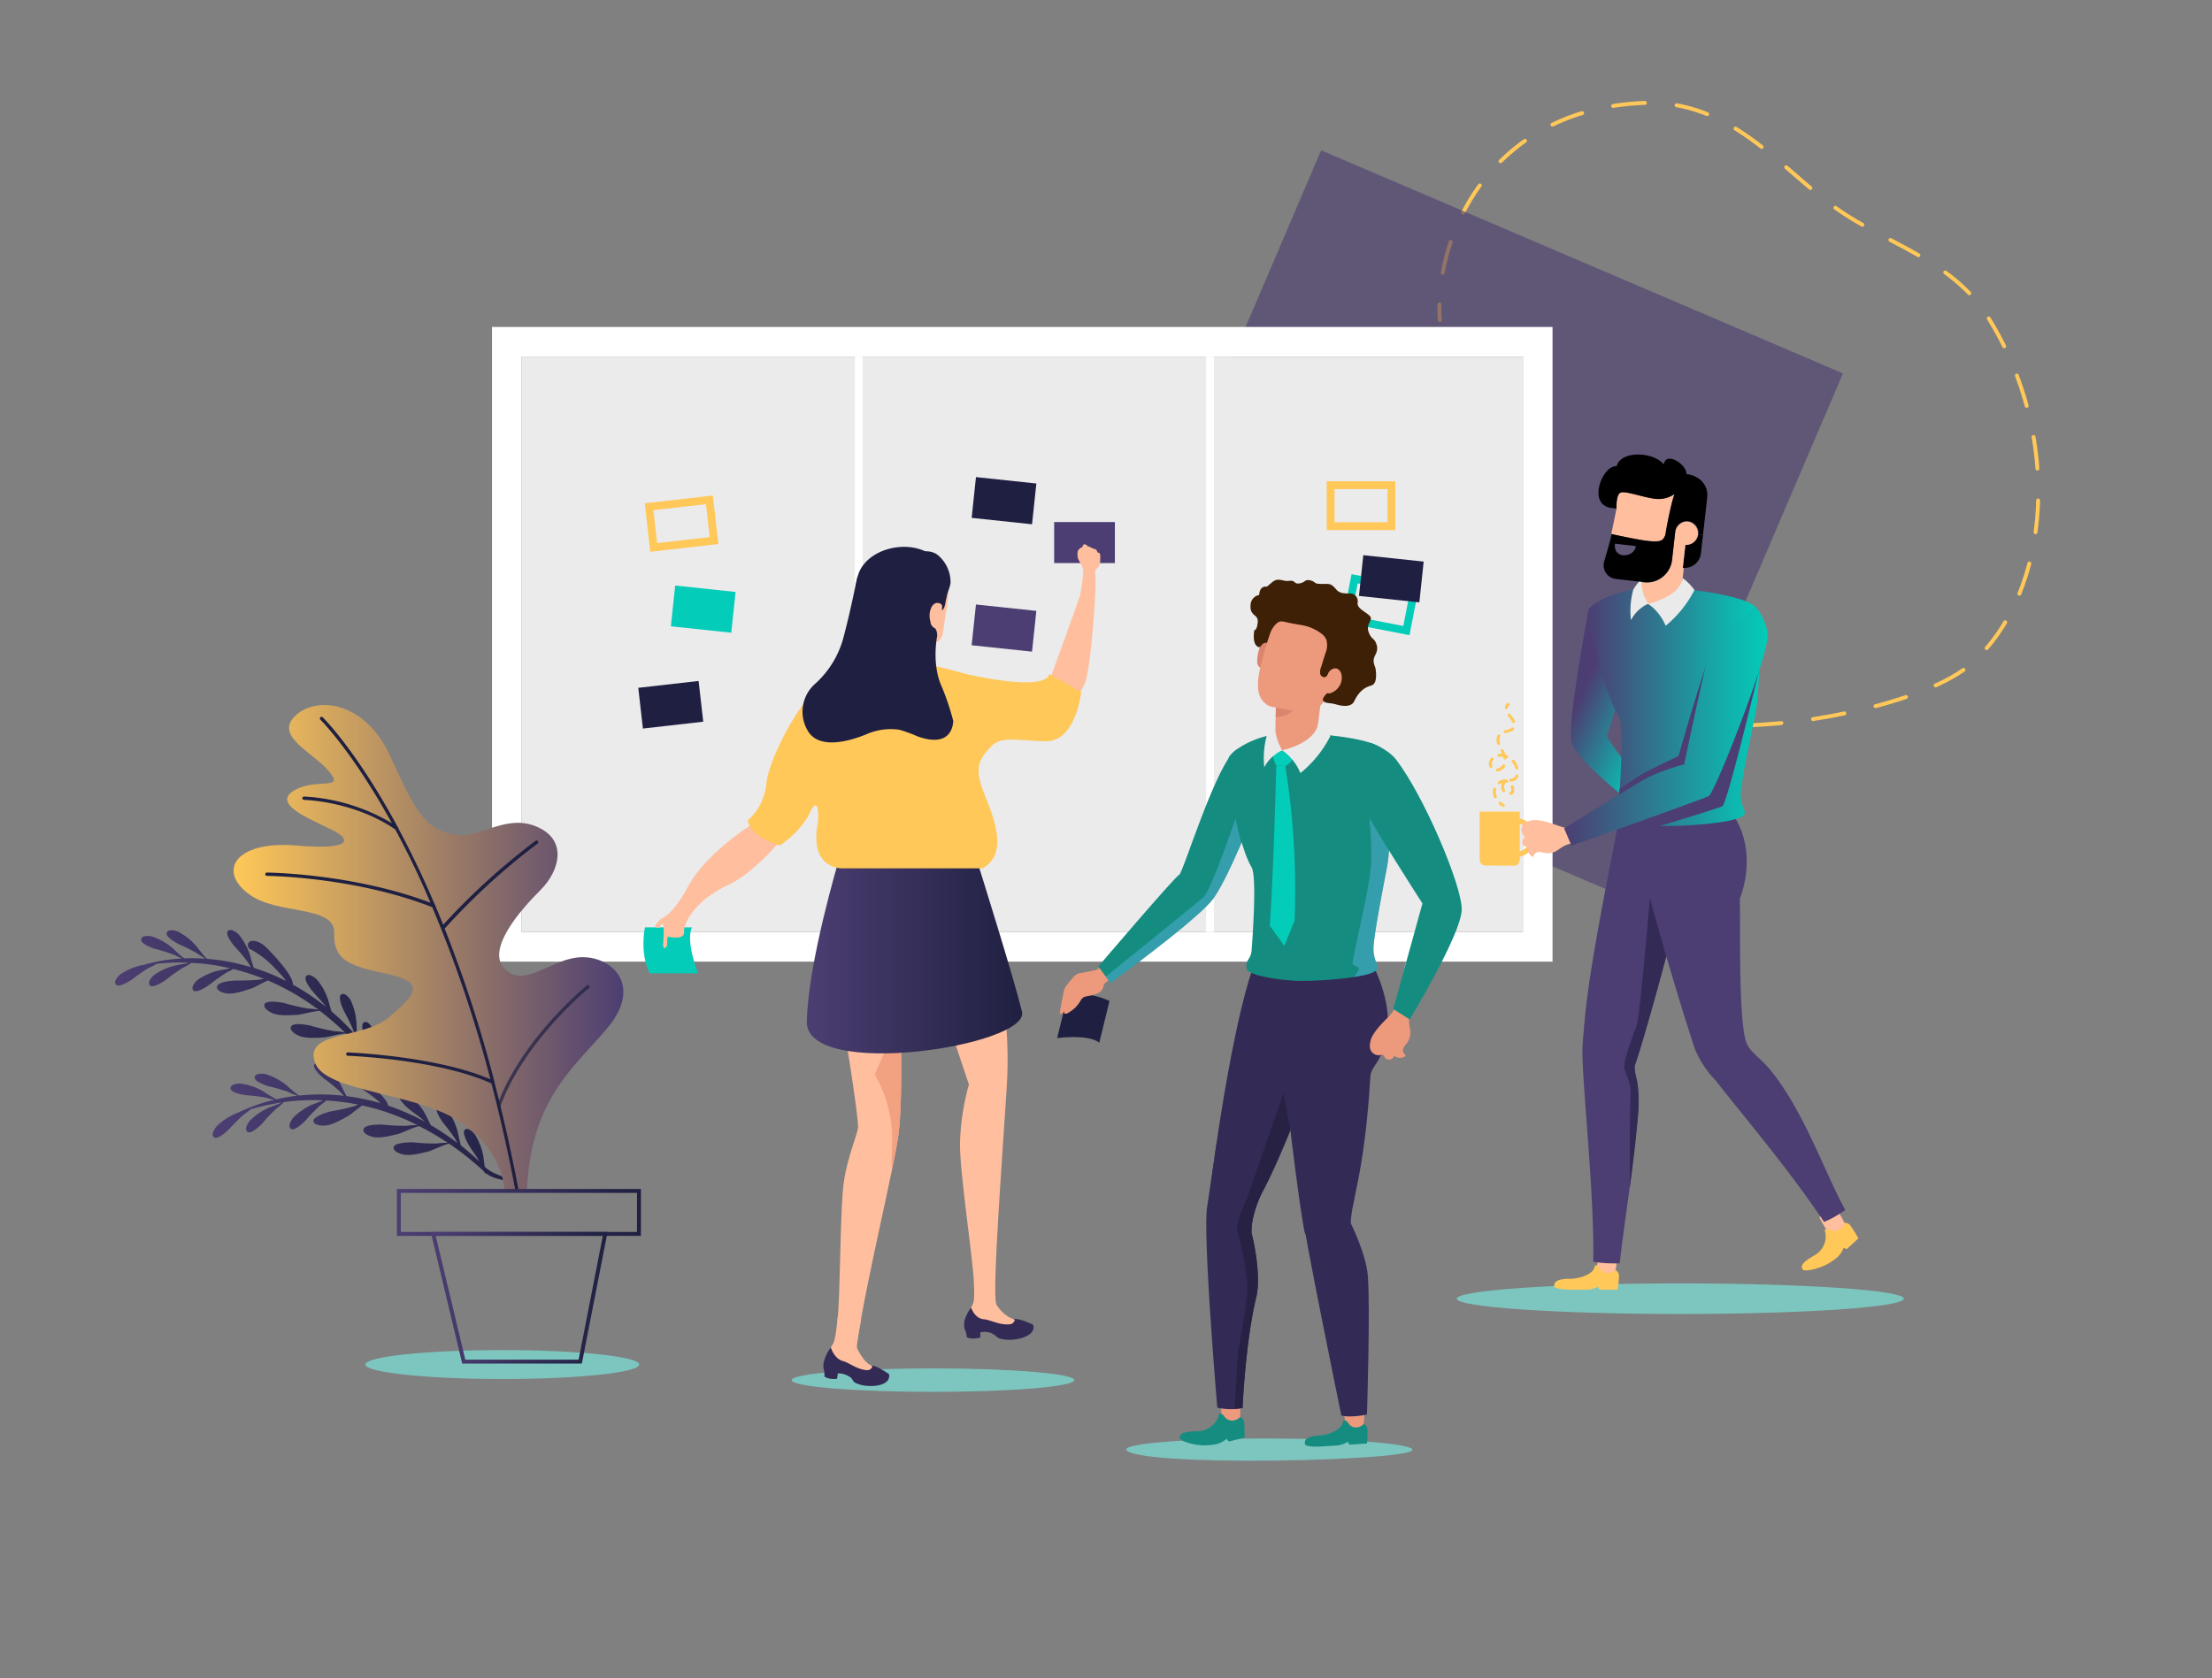 <svg xmlns="http://www.w3.org/2000/svg" xmlns:xlink="http://www.w3.org/1999/xlink" viewBox="0 0 565.36 429.1" class="drawing-svg"><rect x="0" y="0" width="565.36" height="429.1" fill="#808080" stroke="none"/><defs><style>.cls-1,.cls-8{fill:#fff;}.cls-1,.cls-23,.cls-25{fill-rule:evenodd;}.cls-2{isolation:isolate;}.cls-3{fill:#ffc858;}.cls-4{fill:#cbe6e2;}.cls-10,.cls-11,.cls-15,.cls-21,.cls-22,.cls-32,.cls-33,.cls-41,.cls-5,.cls-6{fill:none;}.cls-11,.cls-32,.cls-33,.cls-5,.cls-6{stroke:#ffc858;}.cls-32,.cls-33,.cls-41,.cls-5,.cls-6{stroke-linecap:round;stroke-linejoin:round;}.cls-6{stroke-dasharray:8.15 8.15;}.cls-14,.cls-7{fill:#4c3e72;}.cls-7{opacity:0.61;}.cls-9{fill:#ebebec;}.cls-10{stroke:#fff;}.cls-10,.cls-11,.cls-15,.cls-21,.cls-22{stroke-miterlimit:10;}.cls-10,.cls-11,.cls-15{stroke-width:2px;}.cls-12{fill:#03ccb9;}.cls-13{fill:#1f2041;}.cls-15{stroke:#03ccb9;}.cls-16{fill:#7dc6bf;}.cls-17{fill:url(#Dégradé_sans_nom_19);}.cls-18{fill:url(#Dégradé_sans_nom_19-2);}.cls-19{fill:url(#Dégradé_sans_nom_8);}.cls-20{opacity:0.7;}.cls-21{stroke:url(#Dégradé_sans_nom_19-3);}.cls-22{stroke:url(#Dégradé_sans_nom_19-4);}.cls-24{mask:url(#mask);}.cls-25,.cls-27{fill:#ffbe9d;}.cls-26{fill:url(#Dégradé_sans_nom_20);}.cls-28{fill:url(#Dégradé_sans_nom_26);}.cls-29{fill:#eaeaea;}.cls-30{fill:#342a56;}.cls-31{fill:url(#Dégradé_sans_nom_26-2);}.cls-32,.cls-33{stroke-width:0.75px;}.cls-33{stroke-dasharray:2.03 2.03;}.cls-34{fill:#f2a181;}.cls-35{fill:url(#Dégradé_sans_nom_19-5);}.cls-36{fill:#ed997c;}.cls-37{fill:#3d2005;}.cls-38{fill:#db856e;}.cls-39{fill:#158c80;}.cls-40{fill:#5ab5e2;opacity:0.45;mix-blend-mode:multiply;}.cls-41{stroke:#a1d2f0;stroke-width:0.53px;}.cls-42{fill:#272144;}</style><linearGradient id="Dégradé_sans_nom_19" x1="29.5" y1="259.1" x2="104.84" y2="259.1" gradientUnits="userSpaceOnUse"><stop offset="0" stop-color="#4c3e72"></stop><stop offset="1" stop-color="#1f2041"></stop></linearGradient><linearGradient id="Dégradé_sans_nom_19-2" x1="460.85" y1="836.62" x2="541.3" y2="836.62" gradientTransform="matrix(0.99, 0.1, -0.1, 0.99, -315.48, -597.87)" xlink:href="#Dégradé_sans_nom_19"></linearGradient><linearGradient id="Dégradé_sans_nom_8" x1="59.74" y1="242.42" x2="159.36" y2="242.42" gradientUnits="userSpaceOnUse"><stop offset="0" stop-color="#ffc858"></stop><stop offset="1" stop-color="#4c3e72"></stop></linearGradient><linearGradient id="Dégradé_sans_nom_19-3" x1="101.44" y1="309.97" x2="163.81" y2="309.97" xlink:href="#Dégradé_sans_nom_19"></linearGradient><linearGradient id="Dégradé_sans_nom_19-4" x1="110.1" y1="331.79" x2="155.29" y2="331.79" xlink:href="#Dégradé_sans_nom_19"></linearGradient><mask id="mask" x="179.58" y="57.67" width="483.74" height="179.23" maskUnits="userSpaceOnUse"><g id="mask-2"><polygon class="cls-1" id="path-1" points="649.1 236.9 179.58 184.03 193.81 57.67 663.33 110.54 649.1 236.9"></polygon></g></mask><linearGradient id="Dégradé_sans_nom_20" x1="846.08" y1="2740.48" x2="882.96" y2="2740.48" gradientTransform="matrix(0.92, 0.38, -0.4, 0.89, 715.06, -2579.11)" gradientUnits="userSpaceOnUse"><stop offset="0.13" stop-color="#4c3e72"></stop><stop offset="0.75" stop-color="#03ccb9"></stop></linearGradient><linearGradient id="Dégradé_sans_nom_26" x1="12512.23" y1="180.71" x2="12556.15" y2="180.71" gradientTransform="matrix(-1, 0, 0, 1, 12961.93, 0)" gradientUnits="userSpaceOnUse"><stop offset="0" stop-color="#03ccb9"></stop><stop offset="1" stop-color="#4c3e72"></stop></linearGradient><linearGradient id="Dégradé_sans_nom_26-2" x1="12510.19" y1="185.75" x2="12562.15" y2="185.75" xlink:href="#Dégradé_sans_nom_26"></linearGradient><linearGradient id="Dégradé_sans_nom_19-5" x1="206.21" y1="244.56" x2="261.22" y2="244.56" xlink:href="#Dégradé_sans_nom_19"></linearGradient></defs><title>Illustration_2</title><g class="cls-2"><g id="Calque_2" data-name="Calque 2"><g id="Calque_1-2" data-name="Calque 1"><path class="cls-5" d="M368,81.82c-.09-1.3-.12-2.64-.1-4"></path><path class="cls-6" d="M368.75,69.72c3.57-19.93,19.11-41.69,50.44-43.37C443.58,25,455.85,44.83,472.1,55.14c12,7.65,27.39,12.35,35.8,25.63,19.39,30.62,16.48,70.65-4,88.87-10.85,9.62-41.81,16.07-60.76,15.8"></path><path class="cls-5" d="M439,185.26c-1.43-.11-2.76-.27-4-.48"></path><rect class="cls-7" x="303.3" y="61.11" width="145.06" height="145.06" transform="translate(82.81 -137) rotate(23.15)"></rect><path class="cls-8" d="M396.81,245.85H125.75V83.59H396.81Zm-263.48-7.58h255.9V91.17H133.33Z"></path><rect class="cls-9" x="133.33" y="91.17" width="255.9" height="147.1"></rect><line class="cls-10" x1="219.5" y1="91.17" x2="219.5" y2="238.27"></line><line class="cls-10" x1="309.26" y1="91.17" x2="309.26" y2="238.27"></line><rect class="cls-11" x="166.44" y="128.63" width="15.52" height="10.48" transform="translate(-14.02 20.55) rotate(-6.49)"></rect><rect class="cls-12" x="171.99" y="150.48" width="15.52" height="10.48" transform="translate(17.4 -18.07) rotate(6.05)"></rect><rect class="cls-13" x="163.68" y="174.93" width="15.52" height="10.48" transform="translate(-19.27 20.54) rotate(-6.49)"></rect><rect class="cls-13" x="248.86" y="122.75" width="15.52" height="10.48" transform="translate(14.91 -26.32) rotate(6.05)"></rect><rect class="cls-14" x="248.86" y="155.32" width="15.52" height="10.48" transform="translate(18.34 -26.14) rotate(6.05)"></rect><rect class="cls-14" x="269.43" y="133.47" width="15.52" height="10.48"></rect><rect class="cls-11" x="340.1" y="124.04" width="15.52" height="10.48"></rect><rect class="cls-15" x="345.1" y="149.33" width="15.52" height="10.48" transform="translate(35.96 -64.47) rotate(11)"></rect><rect class="cls-13" x="347.86" y="142.71" width="15.52" height="10.48" transform="translate(17.56 -36.64) rotate(6.05)"></rect><path class="cls-16" d="M93.37,348.86c0,2,15.67,3.7,35,3.7s35-1.66,35-3.7-15.67-3.7-35-3.7S93.37,346.82,93.37,348.86Z"></path><path class="cls-17" d="M96.25,273.22a1.12,1.12,0,0,0,.16.49,3.2,3.2,0,0,1-.55-1,81.49,81.49,0,0,0-6.08-7.14l-1.34-1.34c-1.48,0-4.67.93-5.59,1-1.9.1-4.3.31-6.12-.29-.76-.24-2.79-1.31-2.37-2.41.48-1.26,4.14-.5,5-.31a54.18,54.18,0,0,0,6,1.4,18.34,18.34,0,0,1,2.79.34,71,71,0,0,0-6.38-5.51c-1.44,0-4.74.93-5.68,1-1.9.09-4.3.3-6.12-.29-.76-.25-2.78-1.31-2.37-2.42s4.14-.5,5.05-.3a57.92,57.92,0,0,0,6,1.4,16.67,16.67,0,0,1,2.75.33,60.6,60.6,0,0,0-7.46-4.84,55.69,55.69,0,0,0-5.5-2.66c-1.48.67-3.4,1.78-4.09,2-1.81.59-4.07,1.43-6,1.34-.8,0-3-.53-2.91-1.71.13-1.33,3.87-1.58,4.79-1.62a56.72,56.72,0,0,0,6.12-.23l1.09-.2a59.64,59.64,0,0,0-7.84-2.52c-.57.38-1.22.67-1.83,1a49,49,0,0,0-4.28,3.06c-.65.45-3.32,2.25-4.08,1.41s.59-2.24,1.11-2.69a16,16,0,0,1,4.75-2.23c.56-.19,2.25-.43,3.57-.72-1.26-.3-2.52-.56-3.8-.77a57.35,57.35,0,0,0-6.13-.63,13.64,13.64,0,0,1-2.23,1.29,47.57,47.57,0,0,0-4.28,3.06c-.66.45-3.32,2.25-4.09,1.41s.59-2.24,1.11-2.69A16.09,16.09,0,0,1,44.15,247c.64-.23,2.82-.5,4.17-.87a53.75,53.75,0,0,0-8.22.27,19.42,19.42,0,0,1-2,1,45.11,45.11,0,0,0-4.34,3c-.66.43-3.36,2.18-4.11,1.32s.63-2.23,1.17-2.66a15.79,15.79,0,0,1,4.79-2.14,6.86,6.86,0,0,1,1-.21c1.36-.38,2.75-.7,4.14-1l.11-.08a.73.73,0,0,0-.09.08,46.31,46.31,0,0,1,5.77-.66c-.66-.23-1.28-.59-1.91-.88a45.19,45.19,0,0,0-5-1.58c-.74-.25-3.76-1.3-3.56-2.43s2.12-.89,2.78-.74a15.48,15.48,0,0,1,4.62,2.46c.65.43,2.56,2.45,3.64,3.14a49.74,49.74,0,0,1,5.46.08,14,14,0,0,1-2.12-1.34,48.62,48.62,0,0,0-4.68-2.34c-.7-.36-3.52-1.87-3.15-2.95s2.23-.55,2.86-.3a15.85,15.85,0,0,1,4.19,3.15c.61.56,2.36,3.11,3.29,3.82.73.06,1.47.13,2.2.22a53.32,53.32,0,0,1,9,1.92c-.28-.42-.54-.86-.82-1.28A47.58,47.58,0,0,0,60,242c-.51-.6-2.53-3.1-1.78-3.95s2.27.35,2.76.83a15.92,15.92,0,0,1,2.65,4.55c.28.6.75,2.7,1.23,4a54.87,54.87,0,0,1,8.26,3.38c-.36-.48-.71-1-1.07-1.37-.92-1-1.86-2.05-2.87-3a23.3,23.3,0,0,0-5.23-3.78,1.12,1.12,0,0,1,.37-2.11h.13c1.79-.11,3.28,1.28,4.51,2.58.94,1,6.06,6.35,5.88,8.57a61,61,0,0,1,8.49,5.73c-1-1.4-2.23-2.54-3.31-3.84-.51-.61-2.53-3.11-1.78-4s2.27.36,2.75.84a15.73,15.73,0,0,1,2.65,4.54c.25.55.66,2.29,1.08,3.59a63.08,63.08,0,0,1,5.85,5.71c-.1-.33-.2-.66-.31-1a48,48,0,0,0-2.32-4.72c-.34-.71-1.68-3.64-.74-4.29s2.1.92,2.45,1.51A15.85,15.85,0,0,1,91.06,261c.12.66.06,2.81.2,4.21q2.05,2.35,3.88,4.89c-.48-1.48-1.22-2.87-1.77-4.33C93.08,265,92,262,93,261.4s2,1.09,2.32,1.7a15.67,15.67,0,0,1,1,5.18c.06.54-.08,2-.12,3.34,2.19,3.25,7,5.19,8.63,8.76C103.12,277.38,98.3,276,96.25,273.22Z"></path><path class="cls-18" d="M124.09,299.82a1.07,1.07,0,0,0,.24.46,3.44,3.44,0,0,1-.72-.89,80.29,80.29,0,0,0-7.27-5.92c-.52-.37-1-.72-1.57-1.08-1.45.3-4.43,1.77-5.32,2-1.85.44-4.17,1.08-6.07.83-.8-.11-3-.78-2.77-1.95s4-1.25,4.9-1.22a54.64,54.64,0,0,0,6.12.3,18.89,18.89,0,0,1,2.8-.18,70.61,70.61,0,0,0-7.28-4.26c-1.41.26-4.49,1.78-5.4,2-1.85.43-4.17,1.08-6.08.83-.79-.11-3-.79-2.76-2,.24-1.32,4-1.25,4.9-1.22a54.64,54.64,0,0,0,6.12.3,17.26,17.26,0,0,1,2.77-.18,63.09,63.09,0,0,0-8.21-3.4,57.83,57.83,0,0,0-5.9-1.61c-1.34.92-3,2.37-3.66,2.71-1.67.92-3.74,2.15-5.65,2.41-.79.11-3.07,0-3.17-1.15s3.52-2.25,4.42-2.47a55,55,0,0,0,6-1.33l1-.4a58.94,58.94,0,0,0-8.16-1.05c-.5.48-1.08.88-1.62,1.32a46.53,46.53,0,0,0-3.65,3.78c-.56.57-2.86,2.82-3.76,2.13s.17-2.31.6-2.84a15.81,15.81,0,0,1,4.27-3.06c.51-.29,2.13-.83,3.38-1.36-1.29-.06-2.59-.09-3.88-.06a57.89,57.89,0,0,0-6.15.49,12.67,12.67,0,0,1-1.95,1.68A46.84,46.84,0,0,0,67,287.25c-.55.56-2.85,2.81-3.76,2.12s.17-2.31.61-2.84a15.72,15.72,0,0,1,4.27-3.06c.59-.34,2.68-1,3.94-1.62a54.42,54.42,0,0,0-8,1.76A19.52,19.52,0,0,1,62.24,285a48.36,48.36,0,0,0-3.72,3.72c-.57.55-2.91,2.76-3.81,2.05s.22-2.31.66-2.83a15.84,15.84,0,0,1,4.33-3c.19-.1.53-.23.94-.39,1.27-.62,2.58-1.18,3.91-1.68l.08-.1s0,.06-.07.1a46.76,46.76,0,0,1,5.55-1.7c-.68-.11-1.36-.35-2-.52a44.87,44.87,0,0,0-5.19-.65c-.78-.11-3.94-.59-4-1.74s1.92-1.26,2.6-1.23a15.38,15.38,0,0,1,5,1.58c.72.3,3,1.94,4.16,2.43a46.33,46.33,0,0,1,5.37-.92,13.12,13.12,0,0,1-2.32-.94,48.17,48.17,0,0,0-5-1.44c-.75-.23-3.8-1.2-3.64-2.33s2.1-.95,2.77-.82a15.69,15.69,0,0,1,4.68,2.34c.7.44,2.89,2.63,3.93,3.16.74-.08,1.47-.15,2.21-.19a53.48,53.48,0,0,1,9.21.25c-.36-.36-.69-.74-1-1.1a45,45,0,0,0-4.09-3.3c-.6-.5-3-2.58-2.46-3.56s2.29-.07,2.86.32a15.82,15.82,0,0,1,3.43,4c.39.55,1.23,2.52,1.94,3.73a56.53,56.53,0,0,1,8.74,1.82c-.44-.39-.88-.8-1.31-1.14-1.08-.86-2.2-1.68-3.36-2.43a23.59,23.59,0,0,0-5.83-2.76,1.12,1.12,0,0,1,0-2.14l.13,0c1.74-.42,3.45.66,4.9,1.72,1.1.81,7.12,5.14,7.35,7.36a60.63,60.63,0,0,1,9.39,4.09c-1.2-1.2-2.66-2.09-4-3.18-.6-.5-3-2.59-2.46-3.57s2.29-.06,2.86.33a15.69,15.69,0,0,1,3.43,4c.35.49,1.06,2.12,1.71,3.33a63.29,63.29,0,0,1,6.79,4.55c-.16-.3-.31-.61-.48-.9a49.22,49.22,0,0,0-3.14-4.23c-.47-.64-2.32-3.27-1.51-4.08s2.24.53,2.69,1a16,16,0,0,1,2.34,4.73c.24.63.57,2.75,1,4.11q2.44,1.94,4.7,4.1c-.73-1.37-1.72-2.61-2.53-3.94-.41-.68-2-3.45-1.18-4.19s2.19.7,2.6,1.25a16,16,0,0,1,2,4.9c.15.52.29,2,.48,3.3,2.75,2.8,7.86,2.58,10.08,5.8C131.59,301.41,126.61,302.16,124.09,299.82Z"></path><path class="cls-19" d="M128.92,304.47c-.08.08.36-9.25-10.4-17-10.93-8.25-35.21-8-38-15.76-2.9-8.32,12.23-5.89,19-11.71s9.19-8.71.12-10.86c-9-2-14.5-2.95-14.21-10.49s-14.81-4.46-22.12-10.3c-7.55-5.84-3.05-13.18,11.58-12.25,14.36,1.27,15-1.09,10.89-3.45s-16.47-6.58-11-10.31c5.62-3.76,13.5,0,9.42-5s-14-9-8.89-14.19,17.68-4.32,24.37,10c6.53,14.3,8.74,18.31,15.62,20.08,6.71,1.83,13.38-5.27,21.6-2s6.31,11.27,1.2,16.36-14,15.26-9.09,20.11c4.75,4.88,11-1.87,18.23-2.87,8.05-1.12,16.9,6,9,16.73-8.18,10.52-20.47,17.95-21.6,42.9C132.78,303.63,130.85,305.23,128.92,304.47Z"></path><path class="cls-13" d="M137.37,215.68a.43.43,0,1,0-.51-.69,171.4,171.4,0,0,0-23.58,21.43c-.66-1.65-1.33-3.26-2-4.83a.43.43,0,0,0-.17-.38c-3.15-7.39-6.29-13.83-9.28-19.39a.42.42,0,0,0-.17-.38l0,0c-10.5-19.46-19-27.89-19.17-28.06a.43.43,0,0,0-.6.62c.17.16,8.19,8.13,18.27,26.46a49,49,0,0,0-22.44-6.82.43.43,0,0,0-.44.42.44.44,0,0,0,.43.44c.12,0,12.67.26,23.31,7.55,2.9,5.38,6,11.61,9,18.74-19.86-7.51-41.56-7.71-41.78-7.71a.4.4,0,0,0-.43.42.42.42,0,0,0,.42.43c.22,0,22.34.21,42.25,8a321,321,0,0,1,14.86,44c-13.92-6-36.2-6.86-36.42-6.87a.43.43,0,0,0-.45.41.44.44,0,0,0,.42.45c.23,0,23,.85,36.72,7.07,2.19,8.41,4.25,17.47,6.09,27.22a.43.43,0,0,0,.46.35h0a.42.42,0,0,0,.34-.5c-1.85-9.81-3.92-18.93-6.13-27.4a.42.42,0,0,0,0-.15,332.33,332.33,0,0,0-12.72-39.11A170.22,170.22,0,0,1,137.37,215.68Z"></path><g class="cls-20"><path class="cls-13" d="M127.54,283.07a.44.44,0,0,1-.19,0,.43.43,0,0,1-.25-.55c6.27-17.06,22.76-30.47,22.92-30.6a.43.43,0,1,1,.54.67c-.16.13-16.47,13.4-22.66,30.23A.44.44,0,0,1,127.54,283.07Z"></path></g><rect class="cls-21" x="101.94" y="304.47" width="61.37" height="10.99"></rect><polygon class="cls-22" points="154.68 315.46 148.3 348.11 118.53 348.11 110.73 315.46 154.68 315.46"></polygon><path class="cls-3" d="M392.32,214.07a4.78,4.78,0,0,0-3.89-4.79V207.5H378.18s0,11.14,0,12.34a1.51,1.51,0,0,0,1.22,1.42s7.36.11,8.07,0,1-1.38,1-1.38V219A4.8,4.8,0,0,0,392.32,214.07Zm-3.89,3.57v-7a3.43,3.43,0,0,1,2.6,3.48A3.47,3.47,0,0,1,388.43,217.64Z"></path><path class="cls-23" id="Fill-15" d="M430.78,139.24l-.67,5.94a4,4,0,0,0,.6,0,4.08,4.08,0,0,0,2.48-.91,4.16,4.16,0,0,0,1.55-2.8l.53-4.75-1.18-.13a3,3,0,0,1-3.31,2.63"></path><g class="cls-24"><path class="cls-25" id="Fill-46" d="M413.17,130l-1.33,6.47.06.06c1.51.34,3.44.74,5.81,1.2,7.66,1.46,7.2.21,7.93-.91.13-1.19,1.59-8.85,2.39-10.56a7.17,7.17,0,0,1-4.95,1.25c-3-.34-7.59-2.06-8.85-1.6s-1.06,4.09-1.06,4.09"></path></g><g class="cls-24"><path class="cls-25" id="Fill-48" d="M419,153l-.2,1.78c-.6,5.35,10.16,6,10.69,1.21l-.14-1.78,1-8.91v-.05c-.19,0-.05,0-.25,0l.67-5.94a3,3,0,1,0,.38-6,3.08,3.08,0,0,0-3,2.78l-.8,7.09a6.49,6.49,0,0,1-7.17,5.72l-.68-.08-.07.6Z"></path></g><path class="cls-26" d="M417.13,158.45c1.86,5.09-6.13,28.72-6.42,29.62s13,17.83,13,17.83l-3.7,1.7s-16.69-12.41-18.29-17.76c-1.36-4.54,4.32-34,4.32-34S414,150,417.13,158.45Z"></path><ellipse class="cls-16" cx="429.48" cy="332.02" rx="57.13" ry="3.91"></ellipse><path class="cls-27" d="M465,311.2a34.83,34.83,0,0,0,2.35,4c.78.95,4.2-1.21,4.22-2s-3-5.52-3-5.52"></path><path class="cls-3" d="M473.05,313.48c.74,1,1.95,3.12,1.95,3.12l-3,2.76-.79-.34a6.59,6.59,0,0,1-1.41,2.23,15.5,15.5,0,0,1-3.12,2.13c-3,1.4-5.52,1.61-5.86,1.25-1.44-1.51,2.54-3.4,3.28-3.9a5.56,5.56,0,0,0,2.5-5.2c-.16-1-.46-1.07.09-1.22a1.33,1.33,0,0,1,1,.1,2.46,2.46,0,0,0,2.77-.29,2.73,2.73,0,0,0,.88-1.47A1.7,1.7,0,0,1,473.05,313.48Z"></path><path class="cls-27" d="M408.75,321.54a8.87,8.87,0,0,0-.66,3.07c.1,1.22,4.16,1.32,4.63.68s.71-6.24.71-6.24"></path><path class="cls-3" d="M413.79,326.37a25,25,0,0,1-.37,3.35h-4.68l-.23-.75a7.52,7.52,0,0,1-2.71.75h-3.94c-2.89,0-4.54-.36-4.61-.84-.3-2,3.15-1.95,4.05-1.95,2.58,0,5.37-1.16,6-2.41.45-.91.25-1.14.78-1a1.34,1.34,0,0,1,.81.66,2.39,2.39,0,0,0,2.44,1.28,2.87,2.87,0,0,0,1.58-.74A1.65,1.65,0,0,1,413.79,326.37Z"></path><path class="cls-14" d="M432.59,236.6c0,.17-3.82-4.18-3.86-4-1.51,7.6-8.52,33-10.85,39.69h0a7,7,0,0,1-3.63,3.33c-3.43.89-8.89-.28-9.33-6.83-.06-.72.11-1.51,0-2.37-1-10.09,8.67-54.57,8.92-57.41s5.81-.79,7.37-1.31C429,205.13,434.63,226,432.59,236.6Z"></path><path class="cls-14" d="M418.33,275.9c-1.58-4.73.82-10.28.82-10.28s-13.46-10.35-14.14-4c-.07.5-.57,4.78-.57,7.19,0,8.63,3,36,2.79,52.68v1.09a33.17,33.17,0,0,0,6.19.41,5.33,5.33,0,0,0,.56,0c1.13-10.39,3.56-24.54,4.71-38.76A32.43,32.43,0,0,0,418.33,275.9Z"></path><path class="cls-14" d="M452.66,273.77c-2.69-3.35-5.53-4.84-6.37-7.39-2-5.93-1.43-30-1.61-36.63.55-1.37,5.74-15-4.79-25.06,0,0-9.46,4.06-17,4.55a39.24,39.24,0,0,1-9-.21s5.63,8.5,6,12.27c.56,6.4,12.52,45.05,13.43,47.17a25.32,25.32,0,0,0,5.14,7.71c5.3,6.9,17.72,21.41,27.13,35.31l.63.9a26.14,26.14,0,0,0,5.41-3.06C466.5,300.07,461.2,284.37,452.66,273.77Z"></path><path class="cls-28" d="M406.37,155.35c1.52-1.75,7-4.25,13.26-5h.11c-.78.26.44,1.23.54,2.31.08.85.28,1.65,1,1.85.4.12,5.75-.44,6.16-.43,1,0,.25-3.56,1.77-3.64a3.13,3.13,0,0,0-.42,0c7.36.66,19,2.41,20.39,5.39.86,1.89.77,19.81-.48,26.48-1,5-3.81,17.9-3.81,20.9s1.61,4.28.86,5.15c-1.68,2-14.26,2.82-19.66,2.82-4.81,0-13-1.28-13.41-2.82-.62-2.29.94-2.2,1.15-4.6s1.34-18.21-.06-20.5c-2.24-3.65-5.63-14-5.81-16.74S404.48,157.51,406.37,155.35Z"></path><path class="cls-29" d="M430.08,147.79a13.85,13.85,0,0,1,3,3.05,28.52,28.52,0,0,1-7.36,9.14,12.87,12.87,0,0,0-4.5-5.62S429.28,152.7,430.08,147.79Z"></path><path class="cls-29" d="M421.24,154.36a9.54,9.54,0,0,0-4.4,4.19,21.18,21.18,0,0,1,.59-7.77s1.49-2.5,2.12-2.55C419.29,151.19,421.24,154.36,421.24,154.36Z"></path><path class="cls-30" d="M418.33,275.9a10.92,10.92,0,0,1-.53-3.41c0-.06.06-.13.08-.18h0c1.57-4.49,5.25-17.45,8-27.77l-4.2-14.95s-2.54,30.42-3.38,32.61-3.42,9.21-3.17,10.72,1.89,4.29,1.64,6.69-.22,23.89-.22,24c.83-6.22,1.65-12.81,2.18-19.43A32.43,32.43,0,0,0,418.33,275.9Z"></path><path class="cls-27" d="M404.22,211.75s-2.61-.05-4-.1c-.87,0-4.51-1.69-6.9-1.92a5.3,5.3,0,0,0-3.37.52,2.2,2.2,0,0,0-.81,3c.2.26.5.53.43.85a1.41,1.41,0,0,1-.26.42,1.29,1.29,0,0,0,1.3,2,2.18,2.18,0,0,0,1.26,2.61,1.75,1.75,0,0,1,1.09-1.29,3.57,3.57,0,0,1,1.67.2,4.52,4.52,0,0,0,2.92-.36c.63-.32,1.18-.79,1.79-1.16a6.67,6.67,0,0,1,4.2-.94"></path><path class="cls-14" d="M449.14,155.76a1.86,1.86,0,0,0-.31-.46l-11.57,11.32C434.5,174,429,193.29,429,193.29s-5.21,2.45-8.71,4.26c-.89.46-3.39,2.15-6.35,4.2-.06.88-.12,1.58-.15,1.94-.21,2.4-.54,2.38.08,4.67a46.18,46.18,0,0,1-1,6c8.7-2.22,26.65-7.85,27.33-8.22,1-.55,6.31-21.81,9.37-34.72C450.06,163.6,449.77,157.14,449.14,155.76Z"></path><path class="cls-31" d="M437.19,165.39c-1.07,3.06-6.75,30.05-6.75,30.05a52.13,52.13,0,0,0-9.06,3.21c-2.71,1.41-21.6,13.14-21.6,13.14l1.88,4.43s33.63-11.92,35.1-12.72,15-34.88,15-41c0-3.58-2.9-7.25-2.9-7.25"></path><path class="cls-23" id="Fill-13" d="M412.76,139c-.47,4.15,5,3.57,5.35.6Zm12.88-2.16c.13-1.19,1.59-8.85,2.39-10.56a7.17,7.17,0,0,1-4.95,1.25c-3-.34-7.59-2.06-8.85-1.6s-1.06,4.09-1.06,4.09l-1.19-.13c-6.53-.74-2.36-11.1,1.21-10.69,1.06-4.1,9.44-3.75,12.08-.45.4-3.56,6,.08,5.74,2.45,3.56.4,5.67,3,5.33,6l-1.07,9.5-1.18-.13a3,3,0,0,0-2.93-3.33,3.08,3.08,0,0,0-3,2.78l-.8,7.09a6.49,6.49,0,0,1-7.17,5.72l-.68-.08-6.51-.73a3.52,3.52,0,0,1-3-4.48c.82-2.75,1.77-6.05,1.91-7,1.51.34,3.44.74,5.81,1.2C425.37,139.23,424.91,138,425.64,136.86Z"></path><path class="cls-32" d="M384.22,205.92a4.7,4.7,0,0,1-.83-.57"></path><path class="cls-33" d="M382.19,203.73a3.28,3.28,0,0,1-.25-1.28,2.81,2.81,0,0,1,2.71-2.81c1.45.08,2.55,2,1.7,3.15a1.7,1.7,0,1,1-1.21-3.18c.66-.24,1.48-.07,2.05-.48a1.91,1.91,0,0,0,.65-1.47,4.49,4.49,0,0,0-3.84-4.53,3,3,0,0,0-2.58.84,1.88,1.88,0,0,0,0,2.54c.88.81,2.46.22,3-.86a4,4,0,0,0-.34-3.46A15,15,0,0,1,383,190a2.3,2.3,0,0,1,.41-2.31c.95-.93,2.86-.54,3.49-1.71.53-1-.35-2.09-1.06-3a3.93,3.93,0,0,1-.64-1.11"></path><path class="cls-32" d="M385,180.89a1.09,1.09,0,0,1,.5-.82"></path><path class="cls-12" d="M168.84,237.09h-4s-1.43,6.37,1.2,11.75h12.39s-3.24-8-1.59-11.75Z"></path><path class="cls-27" d="M190.64,211.8s-10.52,6.9-14.7,14.73c-3.14,5.86-5.48,7.57-6.45,8.07a4.11,4.11,0,0,0-1.27,1,3.49,3.49,0,0,0-.75,1.16.29.29,0,0,0,.27.39h.64a.38.38,0,0,0,.36-.29c.06-.3.21-.71.59-.64.58.1.16,5.08.16,5.08s-.09,1.33.5,1.06.53-1.2.53-1.2-.05-1.75.33-1.67,4.17.89,4-1.23,2-4.85,2-4.85,2.53-4,9.24-7.14,13.47-11.47,13.47-11.47l-6.09-4.95Z"></path><path class="cls-27" d="M280,148.88c.1,3.15-1.23,22.63-2.8,26s-1.47,2.06-1.47,2.06l-7.29-3.52s6.48-17.8,7.58-21.06a2,2,0,0,0,.09-.33c.14-.76.62-3.9.7-5.13a4.64,4.64,0,0,0-.29-2.25,16.81,16.81,0,0,1-1.05-2,5.38,5.38,0,0,1,0-1.75c.12-.28.74-1,1-.92s.2-.67.53-.77a.73.73,0,0,1,.86.31c.15.29.59.14.74.32s.88.37,1,.49.35-.07.62.28.16.4.28.57.52.06.64.43a4.2,4.2,0,0,1,.06,1.35,3.69,3.69,0,0,1-.39,1.9c-.19.31-.86.68-.88,1.31Z"></path><ellipse class="cls-16" cx="238.46" cy="352.84" rx="36.12" ry="3"></ellipse><path class="cls-27" d="M229.86,242.79l-14.55-12.27s-6.76,9.18-4.22,18c1.26,4.36,2.83,6.52,3.52,8.58s5,29.26,4.69,31.26-2.68,7.59-3.58,13.47c-1.08,7.07-.89,30.11-1.73,36.22s4.8,7.14,5.11,5.07c2.66-17.66,9.66-45.19,10.64-54S230.32,264.14,229.86,242.79Z"></path><path class="cls-34" d="M229.9,260.2l-6.32,14.51A32.7,32.7,0,0,1,228,289.93c.11,2.8-.14,5.6-.06,8.41a2.47,2.47,0,0,0,.08.6c.85-4.15,1.48-7.57,1.73-9.8.69-6.24.69-16.15.47-29C230.11,260.19,230,260.18,229.9,260.2Z"></path><path class="cls-27" d="M220.08,337.49s-1.35,6.41-1,7.22,1.68,3.2,3,4.05,4.53,2,4.78,2.37a1,1,0,0,1-.18,1.3,6.42,6.42,0,0,1-4.45,1.13c-4.23-.7-4.66-2.57-7.13-2.87-.42-.05-1.21.58-2.39,0A2.78,2.78,0,0,1,211.1,348a12,12,0,0,1,1.87-4.53c.7-1.31,1.2-7.28,1.2-7.28"></path><path class="cls-30" d="M227,352.74c.31-.52.38-1.32.1-1.52a25.77,25.77,0,0,0-2.64-1.58c-.82-.38-2.12-.71-1.66-.46s-.38,1.17-1.15,1.12c-2.65-.16-4.61-1.92-6.12-2.3-2.17-.54-3.09-3.12-3.18-3.53a10.33,10.33,0,0,0-1.57,3,5.27,5.27,0,0,0-.32,2.28,5.21,5.21,0,0,1,.24,2.17,4.22,4.22,0,0,0,1.57.57,6.45,6.45,0,0,0,1.68,0l.19-1.37a6.58,6.58,0,0,1,1.35.13,7.34,7.34,0,0,1,2.06,1c.3.36.54,1,.94,1.22a8.39,8.39,0,0,0,3.48.86C224.85,354.47,226.51,353.64,227,352.74Z"></path><path class="cls-27" d="M263.6,338.53c-.31-.35-3.68-.89-5.26-1.55a9.17,9.17,0,0,1-3.69-3.51c-.35-.86-.27-5.21-.23-7,.32-12.58,2.64-43.31,3-50.67.58-12.79-1.08-26-6-46.54l-18.33-14.06s-5.13,9.54-3.41,18.66c1,5.3,5.39,6.11,6.13,8.17s11.83,35.23,11.83,35.23a62.17,62.17,0,0,0-2.28,15c-.11,6.71,2.93,26.94,3.5,34.65.06,1.5.32,5.11-.12,6.26-.55,1.4-1.93,3.05-1.86,4.83a2.72,2.72,0,0,0,2.08,2.41c1.3.4,2-.35,2.47-.36,2.58-.11,3.3,1.66,7.76,1.66a7.06,7.06,0,0,0,4.43-1.84A.94.94,0,0,0,263.6,338.53Z"></path><path class="cls-30" d="M264,340.1c.25-.57.21-1.37-.11-1.52a26.38,26.38,0,0,0-2.94-1.13c-.9-.24-2.29-.36-1.78-.19s-.23,1.23-1,1.3c-2.76.28-5-1.14-6.63-1.27-2.33-.18-3.18-2.58-3.34-3a10.62,10.62,0,0,0-1.65,3.2,5.15,5.15,0,0,0,0,2.31,5,5,0,0,1,.56,2.11,4.54,4.54,0,0,0,1.7.3,6.75,6.75,0,0,0,1.74-.25V340.6a6.78,6.78,0,0,1,1.41-.09,4.59,4.59,0,0,1,2.27.81c.38.28.78.76,1.23.87a9.28,9.28,0,0,0,3.62.28C262,342.17,263.57,341.08,264,340.1Z"></path><path class="cls-35" d="M214.41,219.81s-7.89,26.25-8.2,41.35,57.11,6.19,55-2.52-11-37-11-37Z"></path><path class="cls-3" d="M191.09,209.78a14.42,14.42,0,0,0,4.8-9.6c.64-6.4,9.71-24.38,17.75-28,8.73-3.9,13.42-5.46,32.73,0,0,0,20.65,5,21.84.14l8.13,4.66s-1.38,12.79-9.22,12.54-11.28-1.32-13.81,1.34-4.14,4.66-2.55,9.82,8.23,16.86.4,21.32h-35.8s-8.82.4-6.25-12c0,0,.4-7.44-2.08-2.28s-7.73,8.43-7.73,8.43S192.1,214.11,191.09,209.78Z"></path><path class="cls-27" d="M240.63,144.37c2.35,3,1.89,7.34,1.31,11.14-.3,1.92-.59,3.85-.88,5.77a3.88,3.88,0,0,1-1,2.5,3.83,3.83,0,0,1-2.67.55c0,1.59,0,3.18,0,4.77q-4.08.1-8.17,0a7.9,7.9,0,0,0-.7-3.24c-1.33,0-2.22-1.36-2.75-2.59a36.72,36.72,0,0,1-1.46-4.37,24.13,24.13,0,0,1-1.15-6,8.64,8.64,0,0,1,1.72-5.73,10.4,10.4,0,0,1,3.32-2.48c1.69-.88,3.72-1.58,5.46-.81"></path><path class="cls-13" d="M237.81,158.89a5,5,0,0,1,.23-3.57,2.37,2.37,0,0,1,.71-.91,1.55,1.55,0,0,1,1.46-.15,1.62,1.62,0,0,1,.73.69,20.78,20.78,0,0,0,.51-6.68,8.67,8.67,0,0,0-5.5-7.55c-5.77-2.37-14.06,0-16.4,5.63a14,14,0,0,0,2.51,14c3,3.17,7.32,3.64,11.3,3,2-.33,5.09,2.06,6.14-.71.08-.21,0-1.78-.65-2.06A2.06,2.06,0,0,1,237.81,158.89Z"></path><path class="cls-13" d="M238.26,151.36c.21.34.16.79.36,1.13a2.65,2.65,0,0,0,1.4,1.07c1,.45.75,1.88.72,2.52.74-.5.86-1.83,1-2.51s.33-1.55.56-2.3a11.43,11.43,0,0,0,.65-2.21,9.05,9.05,0,0,0-3.46-7.32,4.83,4.83,0,0,0-5.4.07,4.2,4.2,0,0,0-1.54,2,1.29,1.29,0,0,0-.06,1"></path><path class="cls-13" d="M243.64,184.33c-.16,2.88-1.95,6.49-9.12,3.94a35.93,35.93,0,0,0-4.67-1.71,15.54,15.54,0,0,0-8.62,1.25c-3.75,1.52-11.76,4-14.72-.89l-.12-.2a9.51,9.51,0,0,1,2-11.95,24.29,24.29,0,0,0,7.32-12.3c1.92-7.29,2.83-12.51,3.4-14.76.17-.66,1.32-.94,1.93-.62,2.6,1.33,12.09,4.48,18.5,15.45,0,0-1.42,6.84.94,12.49A62.78,62.78,0,0,1,243.64,184.33Z"></path><path class="cls-13" d="M282.71,259.44l.87-3.54s-5.34-2.65-10.69-1.49l-2.7,11s7.84-1.12,10.77,1.15Z"></path><path class="cls-16" d="M287.86,370.54c0,1.57,10.89,2.87,31.1,2.91S361,372.24,361,370.67s-16.37-2.87-36.59-2.91S287.86,369,287.86,370.54Z"></path><path class="cls-36" d="M284.52,243.55s-3.58,4.15-4.24,4.39c-.4.15-3.14.66-4,.82a3.43,3.43,0,0,0-1,.28,3,3,0,0,0-.81.66,23.73,23.73,0,0,0-1.87,2.25,3.41,3.41,0,0,0-.43.64,4.25,4.25,0,0,0-.28.9q-.58,2.64-1,5.31a.53.53,0,0,0,0,.28c.1.2.41.15.58,0s.31-.36.52-.43c0,.15,0,.3,0,.45a1.06,1.06,0,0,0,1-.14,8.27,8.27,0,0,0,3.12-3,3.08,3.08,0,0,1,.5-.72c.55-.55,1.41-.54,2.16-.73a11.89,11.89,0,0,0,2-.65c1.16-.53,1.31-1.93,1.42-2.19a1.13,1.13,0,0,1,.3-.36c.76-.68,3.79-3,3.79-3"></path><path class="cls-37" d="M326.58,154.41c-1.69.48-2.59,2.66-3.16,4.14a23.44,23.44,0,0,0-1.27,5.6,7.6,7.6,0,0,0,.27,3.94,7.94,7.94,0,0,0,1.09,1.72,4,4,0,0,0,.79.84,1.24,1.24,0,0,0,1.1.18c.53-.2.74-.81.89-1.36a35.71,35.71,0,0,1,4-10.18"></path><path class="cls-38" d="M324.69,165.61c0-1.13-1.22-1.87-2.25-.7-.85,1-1.08,2.79-1.13,4.15-.06,1.62,1.2,1.94,2.23,2.17"></path><path class="cls-36" d="M312.09,357.8a36.15,36.15,0,0,0,.21,4.68c.24,1.23,4.19.84,4.57.14s-.08-6.41-.08-6.41"></path><path class="cls-39" d="M318,363.8c.11,1.3.1,3.74.1,3.74l-4.06,1-.51-.69a7.16,7.16,0,0,1-2.38,1.3,15.9,15.9,0,0,1-3.83.36c-3.35-.23-5.65-1.28-5.77-1.77-.47-2,4-1.78,4.88-1.85a5.9,5.9,0,0,0,4.87-3.41c.37-1,.15-1.18.7-1.05a1.34,1.34,0,0,1,.86.61,2.44,2.44,0,0,0,2.57,1.1,2.9,2.9,0,0,0,1.53-.88A1.67,1.67,0,0,1,318,363.8Z"></path><path class="cls-30" d="M319.9,315.39c-.37-6.07,4.55-14.19,4.55-14.19s-13.23-7.3-13.43-9.56c0,0-1.83,12.49-2.49,16.9-1.14,7.65,2.6,51.34,2.6,51.34a15.8,15.8,0,0,0,6.45.1s.72-16.87,3.5-28.3C322.4,326.27,320.36,316.89,319.9,315.39Z"></path><path class="cls-30" d="M321.09,245.38c-5,11.09-10.45,46.88-11.77,59.24-.56,5.24,3.8,11.38,8.89,6.66,6.07-5.65,14.66-31.55,17.71-36.12s14.48-8.74,6.73-32"></path><path class="cls-36" d="M343.22,358.07s.44,4.87.61,6.11,4.14,1.07,4.56.4.28-6.41.28-6.41"></path><path class="cls-39" d="M349.51,365.6a25.5,25.5,0,0,1-.14,3.44l-4.56.3-.28-.75a7.24,7.24,0,0,1-2.59.94l-3.86.25c-2.82.18-4.45-.07-4.55-.56-.43-2.06,2.94-2.19,3.82-2.24,2.52-.17,5.17-1.53,5.68-2.85.38-.95.17-1.17.7-1a1.35,1.35,0,0,1,.83.63,2.32,2.32,0,0,0,2.47,1.14,2.73,2.73,0,0,0,1.49-.84A1.66,1.66,0,0,1,349.51,365.6Z"></path><path class="cls-30" d="M333.37,314.7c.83,4.32,12.11,2.72,11.88-1.1-.34-5.44,3.48-12.46,5-38.33.17-3,3.13-3.38,4.31-11.42s-3.59-17-3.59-17l-17.35-2.51s-6.69,15-5.34,30S332.38,309.61,333.37,314.7Z"></path><path class="cls-30" d="M345.22,312.69s3.93,7.82,4.38,13.47c.66,8.27-.22,35.48-.22,35.48s-4.27.92-6.55.24c0,0-9.93-48.29-10.29-53.48S345.22,312.69,345.22,312.69Z"></path><path class="cls-39" d="M314.46,193.05c2-2.25,8.2-5.94,16.52-5.67,5.74.19,21.35,1.17,23.09,5,.89,2,1.81,22,.49,29-1,5.2-3.53,18.1-3.53,21.21s1.66,4.45.88,5.35c-1.75,2-13.7,2.85-19.31,2.84-5,0-13.49-1.36-13.91-3-.64-2.37,1-2.28,1.2-4.77s1.42-18.9,0-21.29c-2.32-3.79-4.6-13.76-4.78-16.62S312.5,195.3,314.46,193.05Z"></path><path class="cls-40" d="M350.19,209.36c.59,1.24,4.62,7.74,4.62,7.74l.17.78a34.42,34.42,0,0,1-.42,3.47c-1,5.2-3.53,18.1-3.53,21.21s1.66,4.45.88,5.35-3,1.42-5.94,1.87a7.5,7.5,0,0,0,1.35-1.93c.23-.91-1.3-.68-1.58-1.45s3.5-15.81,4.43-23S349.6,208.12,350.19,209.36Z"></path><path class="cls-36" d="M326.1,180.31s-.07,6.92-.35,7.2a11,11,0,0,1-1.65.93s1,6,2.48,5.57,11.47-5.45,11.47-5.45-1.41-.58-1.41-1.14S338,176,338,176"></path><path class="cls-36" d="M333.06,155.17c-1.45.39-5.28-.41-6.33,1.17s-2,5.41-2.39,6.46a67.17,67.17,0,0,0-1.88,6.51c-.76,2.82-2,8,.76,10.36a3.67,3.67,0,0,0,2.13,1.08c1.31.24,2.61.51,3.92.75,2,.37,4.26.79,6.28.14,2.69-.87,4.17-4.56,4.86-7.07l4-14.37Z"></path><path class="cls-12" d="M326.2,195.66s-.59,25.49-1.66,41l3.74,5.17,2.59-6.46a197.06,197.06,0,0,0-2.37-39.51Z"></path><path class="cls-12" d="M325.34,193.42l.09.35a7.43,7.43,0,0,0,.77,1.89h0l2.3.19s1.57-.82,1.78-1.7-2.57-2.33-2.57-2.33l-.33.13a5.07,5.07,0,0,0-2,1.44Z"></path><path class="cls-29" d="M336.9,185a14.26,14.26,0,0,1,3.13,3.17,29.36,29.36,0,0,1-7.66,9.48,13.29,13.29,0,0,0-4.66-5.84S336.07,190.11,336.9,185Z"></path><path class="cls-29" d="M327.71,191.82a9.87,9.87,0,0,0-4.58,4.34,21.91,21.91,0,0,1,.64-8.07s1.55-2.59,2.2-2.64C325.69,188.52,327.71,191.82,327.71,191.82Z"></path><path class="cls-39" d="M316.15,191.57c-5.07,2.81-13.8,31.77-14.77,32.09s-20.66,23.43-20.66,23.43l3.11,4.22s19.87-14.39,25.58-20.7c4-4.44,11.64-24.28,11.64-24.28S321.23,188.76,316.15,191.57Z"></path><path class="cls-40" d="M307.54,229.43c2-1.73,8.23-20.13,8.23-20.13l1.48,6.3c-2.49,5.81-5.69,12.63-7.84,15-5.71,6.31-25.58,20.7-25.58,20.7l-1.21-1.64S305.57,231.17,307.54,229.43Z"></path><line class="cls-41" x1="355.88" y1="264.03" x2="359.44" y2="246.42"></line><path class="cls-36" d="M357.81,255s-1.19,2.43-1.83,3.66c-.42.81-3.59,3.5-4.86,5.64a5.44,5.44,0,0,0-1,3.4,2.28,2.28,0,0,0,2.45,2.08c.33-.08.72-.24,1,0a1.51,1.51,0,0,1,.28.44,1.34,1.34,0,0,0,2.47-.34,2.26,2.26,0,0,0,3,0,1.8,1.8,0,0,1-.73-1.59,3.61,3.61,0,0,1,.92-1.48,4.55,4.55,0,0,0,.95-2.9c0-.74-.21-1.46-.29-2.2a6.88,6.88,0,0,1,1-4.36"></path><path class="cls-39" d="M348.82,206.36c.91,3.25,14.74,24.61,14.74,24.61l-7.47,27,4.22,2.66s13.24-21.91,13.29-28.1-9.6-28.91-16.67-38.2c-2.25-3-6.77-4.46-6.77-4.46"></path><path class="cls-37" d="M341.9,172.08c-.91-.53-1.61-1.1-2.2-.22-.32.46-.51,1.1-1.05,1.26a1.09,1.09,0,0,1-1.22-.87,3.1,3.1,0,0,1,.21-1.64c.36-1.18.73-2.36,1.1-3.54a5.3,5.3,0,0,0,.26-3.54,4,4,0,0,0-1.11-1.43,11.82,11.82,0,0,0-5.43-2.33,57.63,57.63,0,0,1-5.84-1.22,6.33,6.33,0,0,1-2.23-1.12,4.86,4.86,0,0,1-1.57-3.6A7.52,7.52,0,0,1,324,150a6.39,6.39,0,0,0,.58,1.34,5.08,5.08,0,0,1,1.07-1.67c.56,3.17,13.9,2.13,17,3.53,2.15,1,3.94,1.61,3.87,5.11a1.28,1.28,0,0,0,.42.56c1.91,1.76,2.73,3.9,3,7.08.29,3.88-2,8.09-4.21,11.28a7,7,0,0,1-1.65,2,4.41,4.41,0,0,1-3.1.7c-1-.19-2.85-.11-2.87-1.09,0-.7,1.49-2,1.9-2.51"></path><path class="cls-36" d="M338.4,175.75a1.5,1.5,0,0,0,.25,1.16,1.48,1.48,0,0,0,1.58.23,4.23,4.23,0,0,0,2.67-3.26c.31-1.68-.59-3.37-2.12-2.93a2.25,2.25,0,0,0-1.46,2.21"></path><path class="cls-38" d="M326.11,180.9l4.27.8a6,6,0,0,1-4.33,1.59"></path><path class="cls-42" d="M316.37,315.3c-.77-2.54,1.41-6.47,2.49-9.41s9.18-26.4,9.18-26.4l1.77,9.48c-1.69,4.06-3.52,8.4-5.36,12.23h0c-.71,1.48-1.42,2.87-2.12,4.15-1.28,2.88-2.63,6.75-2.43,10,.46,1.5,2.5,10.88,1.18,16.29-2.78,11.43-3.5,28.3-3.5,28.3a16.36,16.36,0,0,1-2,.23c.23-4.16.65-11.52.7-13,.07-2.05,2.69-13.87,2.51-18.55A63.27,63.27,0,0,0,316.37,315.3Z"></path><path class="cls-37" d="M340.8,179.85s4.3,1.76,5.37-.66a8.72,8.72,0,0,1,1.36-2.11,5.84,5.84,0,0,1,2.82-1.78c.86-.24,1.48-.93,1.34-3.36-.11-1.83-.57-1.62-.61-3.05s1.65-2.23.52-4.69c-.45-1-1.06-.77-1.74-2.46-.94-2.32,1.31-3.22.21-4.3s-3.33-1.94-3.07-3.36a2,2,0,0,0-2.24-2.35c-1.41,0-2.42-.14-3.09-.88s-1.22-1.44-2.09-1.54c-.72-.09-2.95.11-3.38-.27-.76-.66-2-1-2.69-.48a2.81,2.81,0,0,1-2.15.59c-.66-.31-.66-.84-2-.64s-2.66-.94-4.12.27L323.78,150l.72,5.58,12,2.47,4.87,6.48,1.47,6.37.54,6Z"></path><path class="cls-37" d="M323.78,150s-1.69-.44-1.93,1.9,1.55,3.84.78,5.09a11.1,11.1,0,0,0-.77,8.54l2.16-6.4,1.72-6.62Z"></path><path class="cls-37" d="M322.63,152.09a2.67,2.67,0,0,0-3,2.62c-.23,2.94,2.05,2.22,1.83,4.4s-.87,2-.87,2-.76,3.94,1.27,4.37l2.39-8.81Z"></path><path class="cls-37" d="M327.85,158.92s-2.09-1.08-4.25,5.42l-1-7.36,4.1-1.62Z"></path></g></g></g></svg>
